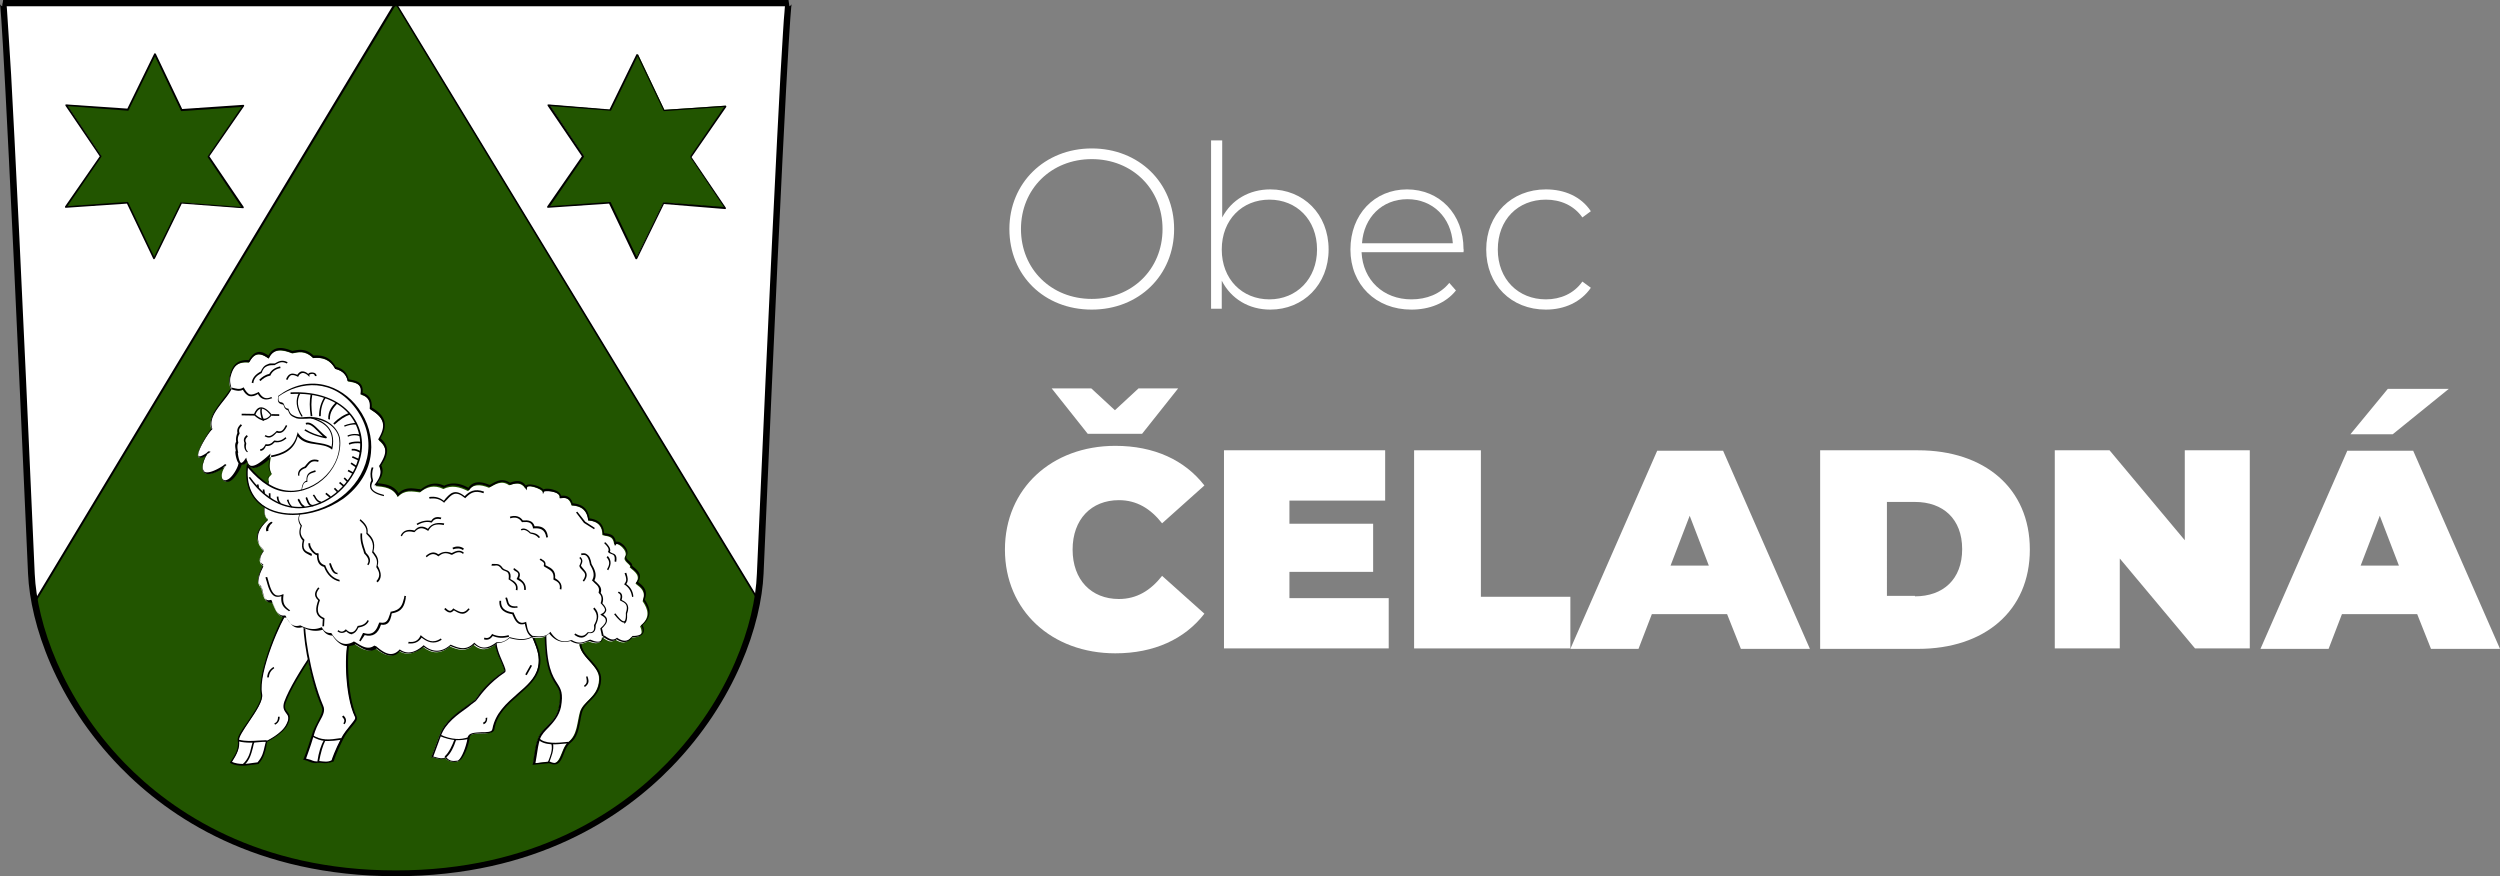 <!--?xml version="1.0" encoding="UTF-8"?-->
<svg preserveAspectRatio="xMidYMid meet"
     data-bbox="46.386 37.161 561.514 196.8"
     viewBox="46.386 37.161 561.514 196.8"
     xmlns="http://www.w3.org/2000/svg"
     data-type="color" role="presentation"
     aria-hidden="true"
     aria-labelledby="svgcid-unml5fnf0imz">
    <rect x="46.386" y="37.161" width="561.514" height="196.8" fill="#808080" stroke="none"/>
    <title id="svgcid-unml5fnf0imz"></title>
    <g>
        <path
            d="M135.286 233.261c55.7 0 80.7-42.5 81.8-67.3 5.6-128 6.4-128.2 6.4-128.2h-176.4s.7.2 6.4 128.2c1 24.9 26.1 67.3 81.8 67.3z"
            fill-rule="evenodd"
            clip-rule="evenodd" fill="#ffffff"
            data-color="1"></path>
        <path
            d="M135.286 233.461c-31.2 0-50.7-13.3-61.5-24.4-14.4-14.7-20-31.9-20.5-43-5.4-123.6-6.3-128-6.3-128.1h.1v-.2h176.4v.2h.1c0 .1-.9 4.6-6.3 128.1-.5 11.1-6.1 28.3-20.5 43-10.8 11.1-30.3 24.4-61.5 24.4zm-88-195.4c.1.9.4 4.1 1.1 15.9.8 14.6 2.4 46 5.3 112.1.5 11.1 6.1 28.1 20.4 42.8 10.8 11.1 30.2 24.3 61.3 24.3 31.1 0 50.5-13.2 61.3-24.3 14.3-14.7 19.9-31.7 20.4-42.8 2.9-66.1 4.5-97.4 5.3-112.1.7-11.8.9-15 1.1-15.9h-176.2z"
            fill="#000000"
            data-color="2"></path>
        <path
            d="M135.286 233.261c51.7 0 77-36.6 81.2-61.7l-81.2-133.7-81.1 134.5c4.6 25.1 29.9 60.9 81.1 60.9z"
            fill="#225500" fill-rule="evenodd"
            clip-rule="evenodd"
            data-color="3"></path>
        <path
            d="M135.286 233.461c-22.8 0-42.9-7.3-58.1-21.1-11.9-10.8-20.5-25.7-23.2-39.9v-.2l81.2-134.8.2.3 81.3 133.8v.1c-4.2 24.8-29.3 61.8-81.4 61.8zm-80.9-61c2.6 14.1 11.2 28.9 23 39.7 15.1 13.7 35.1 21 57.9 21 51.8 0 76.8-36.7 81-61.5l-81-133.4-80.9 134.2z"
            fill="#000000"
            data-color="2"></path>
        <path
            d="M110.714 175.017c-.658.282-6.674 13.067-5.546 18.143.564 2.539-5.735 8.93-5.17 10.435.187 1.786-.565 3.102-1.693 4.794 1.974.94 4.043.47 6.017.188 1.598-1.786 1.504-3.102 1.88-4.888 0 0 3.572-1.598 4.606-3.854 1.41-2.914-1.41-2.35-.376-4.983 2.068-5.734 10.528-17.202 10.528-17.202"
            fill-rule="evenodd"
            clip-rule="evenodd" fill="#ffffff"
            data-color="1"></path>
        <path
            d="M100.937 209.141c-.94 0-1.88-.094-2.726-.564l-.188-.094.094-.188c1.222-1.786 1.88-3.008 1.692-4.7-.282-.752.658-2.162 2.256-4.418 1.505-2.256 3.197-4.7 2.915-6.017-1.034-4.888 4.7-17.955 5.64-18.33l.094.375-.094-.188.094.188c-.752.47-6.486 12.973-5.452 17.861.282 1.41-1.41 3.949-3.009 6.299-1.128 1.692-2.35 3.478-2.162 4.136.188 1.692-.47 3.008-1.598 4.794 1.598.658 3.196.47 4.983.188.282 0 .47-.094.752-.094 1.128-1.316 1.316-2.35 1.598-3.572l.282-1.128v-.094h.094s3.478-1.598 4.512-3.76c.752-1.41.376-1.974-.094-2.538-.376-.564-.846-1.128-.376-2.539 2.068-5.734 10.528-17.108 10.622-17.202l.283.188c-.095.094-8.46 11.468-10.53 17.108-.47 1.223-.093 1.693.283 2.163.47.564.94 1.222.094 2.914-1.034 2.068-4.136 3.572-4.606 3.854-.094.376-.188.752-.188 1.034-.282 1.222-.47 2.444-1.692 3.854v.094h-.094c-.282 0-.564.094-.752.094-.94.094-1.787.282-2.727.282z"
            fill="#000000"
            data-color="2"></path>
        <path
            d="M102.536 203.971c-.847 0-1.693-.094-2.539-.282l.094-.376c1.504.376 2.82.282 4.23.188.659 0 1.317-.094 1.975-.094v.376c-.658 0-1.316 0-1.974.094-.658.094-1.222.094-1.786.094z"
            fill="#000000"
            data-color="2"></path>
        <path
            d="m101.22 209.047-.283-.282c1.222-1.128 1.599-2.444 1.88-3.76.095-.47.283-.94.377-1.41l.376.094c-.188.47-.282.94-.376 1.41-.376 1.316-.658 2.726-1.975 3.948z"
            fill="#000000"
            data-color="2"></path>
        <path
            d="M106.766 189.306h-.376c.094-1.316.752-1.88 1.41-2.35l.188.282c-.564.376-1.128.94-1.222 2.068z"
            fill="#000000"
            data-color="2"></path>
        <path
            d="m108.176 199.929-.188-.282c.658-.282.846-.752.846-1.504h.376c0 .47-.094 1.316-1.034 1.786z"
            fill="#000000"
            data-color="2"></path>
        <path
            d="M115.038 176.71c-1.222-.094.658 12.22 3.666 19.083.752 1.692-1.128 3.196-2.162 6.674-.94 3.196-1.786 5.264-1.786 5.264 1.222.188 1.974.94 3.196.564.94.188 2.068.376 3.008-.282 0 0 .753-2.256 2.069-4.794 1.316-2.632 3.572-4.136 3.196-4.982-2.632-5.359-2.444-17.767-1.034-17.955"
            fill-rule="evenodd"
            clip-rule="evenodd" fill="#ffffff"
            data-color="1"></path>
        <path
            d="M119.362 208.577c-.47 0-.846-.094-1.316-.094h-.188c-.752.188-1.41 0-2.068-.282-.376-.188-.752-.282-1.128-.376h-.188l.094-.188s.846-2.068 1.786-5.17c.376-1.41 1.034-2.538 1.504-3.478.658-1.316 1.128-2.162.752-3.102-1.316-2.915-2.444-7.145-3.29-11.563-.564-3.102-1.034-6.956-.564-7.614.094-.188.282-.188.376-.188v.376c-.752.376.846 11.844 3.854 18.8.47 1.035 0 2.069-.752 3.385-.47.846-1.034 1.974-1.41 3.384-.752 2.632-1.504 4.418-1.692 5.076.376.094.752.188 1.034.282.658.282 1.128.47 1.88.282h.188c.846.094 1.786.282 2.632-.188.094-.376.847-2.444 2.069-4.794.658-1.316 1.504-2.256 2.162-3.102.658-.846 1.222-1.41 1.034-1.786-2.444-4.983-2.444-15.7-1.316-17.767.094-.282.282-.376.47-.47l.094.376s-.094 0-.188.282c-1.034 1.974-.94 12.69 1.316 17.485.282.564-.282 1.222-1.034 2.162-.658.752-1.504 1.786-2.068 3.008-1.316 2.538-2.068 4.794-2.068 4.794v.094h-.094c-.753.282-1.317.376-1.88.376z"
            fill="#000000"
            data-color="2"></path>
        <path
            d="M120.114 203.595h-.658c-1.128-.094-2.068-.47-3.008-1.034l.188-.282c.846.564 1.786.846 2.82.94 1.128.094 2.163-.094 3.479-.282l.094.376c-1.128.188-2.069.282-2.915.282z"
            fill="#000000"
            data-color="2"></path>
        <path
            d="m118.046 208.295-.376-.094c.282-2.068.846-3.76 1.504-4.888l.282.188c-.564 1.128-1.034 2.726-1.41 4.794z"
            fill="#000000"
            data-color="2"></path>
        <path
            d="m123.78 199.835-.281-.188c.376-.564.282-.94-.282-1.504l.282-.282c.47.376.94 1.128.282 1.974z"
            fill="#000000"
            data-color="2"></path>
        <g>
            <path
                d="M168.809 179.06c0 14.1 4.606 9.964 3.196 16.827-.752 3.666-3.854 4.606-4.7 7.144-.658 1.786-.752 3.76-1.128 5.64l3.29-.376c3.008 1.598 2.726-3.008 4.512-4.418 2.068-1.598 1.974-4.23 2.632-6.674.752-2.727 4.137-3.29 4.325-7.427.188-3.572-5.453-5.452-4.325-9.4"
                fill-rule="evenodd"
                clip-rule="evenodd"
                fill="#ffffff"
                data-color="1"></path>
            <path
                d="m165.989 208.953.094-.282c.094-.658.188-1.316.282-1.88.188-1.222.376-2.538.846-3.76.376-1.128 1.222-1.974 2.068-2.82 1.128-1.128 2.256-2.256 2.632-4.324.564-3.009.094-3.855-.752-5.077-1.034-1.598-2.444-3.854-2.444-11.75h.376c0 7.802 1.41 9.964 2.444 11.562.846 1.316 1.41 2.256.846 5.359-.47 2.068-1.692 3.384-2.726 4.512-.846.846-1.598 1.598-1.974 2.632-.376 1.222-.564 2.444-.752 3.76l-.282 1.692 3.102-.376h.094c.564.282 1.034.376 1.41.282.658-.282 1.034-1.222 1.41-2.162.376-.94.752-1.974 1.504-2.538 1.504-1.128 1.786-2.82 2.162-4.606.094-.658.282-1.316.376-1.974.282-1.128 1.129-1.974 1.88-2.727 1.129-1.128 2.35-2.35 2.445-4.7.094-1.598-1.034-2.726-2.162-4.042-1.41-1.504-2.82-3.102-2.163-5.358l.376.094c-.564 2.068.659 3.478 2.069 4.982 1.128 1.316 2.35 2.632 2.256 4.324-.094 2.538-1.41 3.76-2.538 4.888-.752.753-1.505 1.505-1.787 2.633-.188.658-.282 1.316-.376 1.88-.376 1.88-.658 3.666-2.256 4.888-.658.47-1.034 1.41-1.41 2.35-.376 1.034-.846 2.068-1.598 2.35-.47.188-1.034.094-1.692-.188l-3.76.376z"
                fill="#000000"
                data-color="2"></path>
            <path
                d="M170.877 204.347h-.564c-1.504-.094-2.444-.47-3.102-1.128l.282-.282c.564.658 1.504.94 2.82 1.034 1.128.094 2.444-.094 3.666-.188h.094v.376h-.094c-1.034 0-2.068.188-3.102.188z"
                fill="#000000"
                data-color="2"></path>
            <path
                d="m169.75 208.39-.283-.095c.47-1.222 1.128-2.632.752-4.136l.376-.094c.282 1.598-.376 3.008-.846 4.324z"
                fill="#000000"
                data-color="2"></path>
            <path
                d="m177.74 191.468-.188-.282c.752-.564.658-1.034.564-1.598 0-.188-.094-.282-.094-.47h.376c0 .188 0 .282.094.47.094.47.282 1.128-.752 1.88z"
                fill="#000000"
                data-color="2"></path>
        </g>
        <g>
            <path
                d="M157.716 180.47c-.658 2.726 2.633 6.956 1.88 7.52-4.418 2.914-6.204 6.204-6.58 6.486-2.444 1.975-6.58 4.137-7.896 7.897l-1.786 4.794c1.034.188 1.974.846 3.008.188.752.94 1.692.94 2.632.846.94.188 2.256-3.008 2.538-5.264.282-1.88 5.264-.188 5.546-1.88 1.222-6.675 8.93-8.555 10.153-13.913.846-3.478-1.41-6.392-1.598-8.178"
                fill-rule="evenodd"
                clip-rule="evenodd"
                fill="#ffffff"
                data-color="1"></path>
            <path
                d="M148.41 208.295c-.658 0-1.41-.188-1.974-.846-.846.376-1.504.188-2.162 0-.282-.094-.564-.188-.846-.188h-.188l1.88-4.982c1.034-3.008 3.948-5.076 6.204-6.674.658-.47 1.222-.847 1.692-1.223.094 0 .188-.282.376-.47.752-1.128 2.632-3.666 6.205-6.016.188-.094-.282-1.222-.658-2.068-.753-1.598-1.693-3.76-1.317-5.358l.376.094c-.376 1.504.564 3.666 1.223 5.17.564 1.316.94 2.162.564 2.444-3.479 2.35-5.265 4.794-6.11 5.922-.283.376-.377.47-.47.564-.565.377-1.129.847-1.693 1.317-2.35 1.692-5.076 3.572-6.11 6.486l-1.692 4.606c.188.094.47.094.658.188.752.188 1.316.376 2.068 0l.094-.094.094.094c.752.94 1.598.846 2.444.752.094 0 .188 0 .282-.094.752-.564 1.786-3.102 2.068-5.076.188-1.128 1.598-1.128 3.102-1.222 1.128 0 2.35 0 2.444-.658.658-3.666 3.197-5.828 5.64-7.99 2.069-1.787 4.043-3.479 4.607-5.923.564-2.256-.282-4.324-.94-5.922-.376-.846-.658-1.598-.658-2.256h.376c.094.564.376 1.316.658 2.162.658 1.692 1.504 3.76.94 6.11-.564 2.538-2.632 4.23-4.7 6.11-2.35 2.069-4.889 4.23-5.453 7.709-.188.94-1.504.94-2.82.94s-2.632 0-2.726.846c-.188 1.88-1.316 4.606-2.256 5.264-.188.094-.376.188-.564.188-.188.094-.47.094-.658.094z"
                fill="#000000"
                data-color="2"></path>
            <path
                d="M149.162 203.407h-.376c-1.128-.094-2.35-.376-3.666-.94l.188-.282c1.222.564 2.35.846 3.478.94.94.094 1.88-.094 2.82-.376l.094.376c-.846.188-1.692.282-2.538.282z"
                fill="#000000"
                data-color="2"></path>
            <path
                d="m146.53 207.355-.282-.282c1.034-.94 1.692-2.444 2.256-3.948l.376.094c-.564 1.692-1.222 3.196-2.35 4.136z"
                fill="#000000"
                data-color="2"></path>
            <path
                d="m154.99 199.835-.094-.376c.47-.188.658-.47.564-1.034l.376-.094c0 .846-.282 1.316-.846 1.504z"
                fill="#000000"
                data-color="2"></path>
            <path
                d="m165.552 186.5.329.184-1.193 2.133-.329-.183 1.193-2.134z"
                fill="#000000"
                data-color="2"></path>
        </g>
        <g>
            <path
                d="M107.424 143.62c-.752-1.316-.376-2.632-.188-3.854-2.726 2.538-4.794 3.478-5.359.846-.376.658-.846 1.034-1.504.752.282.376-2.068 4.7-3.572 3.854-1.504-.94.188-3.666.47-3.478 0 .094-4.042 2.726-5.076 1.504-1.034-1.222.752-4.607 1.222-4.418-5.452 4.042-.752-4.043.47-5.17-1.128-3.197 2.726-6.017 4.324-9.025-.282-.94-.47-1.88-.188-2.82.47-1.88 1.316-3.479 4.23-3.197.94-1.692 2.163-2.632 4.419-.94 1.128-2.35 3.196-1.974 5.358-1.128 1.41-.282 2.914-.658 4.7 1.034 1.974-.188 3.76.282 4.983 2.445 1.598.376 2.538 1.316 2.82 2.82 1.692.282 3.384.47 3.008 3.008 1.41.376 2.256 1.316 2.068 3.29 2.538 1.504 4.136 3.384 1.88 6.956 2.538 2.068 1.41 4.043.188 6.11.752 1.41.094 2.727-.94 4.137 1.974.188 3.948.376 4.982 2.444 1.598-1.692 3.29-1.222 4.983-1.034 1.504-1.222 3.196-1.786 5.264-.752 1.88-.94 3.666-.47 5.546.47 1.034-1.598 2.632-1.598 4.7-.752 1.41-.752 2.82-1.786 4.513-.564 1.41-.47 2.726-.752 3.666.752.188-1.222 3.76.094 3.854.752.282-.564 4.042-.188 3.854 1.316 1.692-.282 2.35.564 2.632 1.692 2.538.188 3.573 1.41 3.76 3.384 2.35.188 3.197 1.504 3.197 3.29 1.034.377 2.444 0 2.632 2.163.658-.846 3.29 1.41 2.444 2.726-.658 1.034 1.692 1.88 1.034 2.35 1.222 1.034 2.632 1.974 1.316 3.666 1.222.94 2.444 1.786 1.598 3.948 1.222 1.786 1.88 3.666-.564 5.64.846 1.787.094 2.539-2.068 2.539-1.034 1.504-2.256 1.222-3.478.47-1.128.94-2.068 0-3.008-.564-.188 1.598-1.41 1.598-3.008.94-1.223.376-2.257 1.222-4.23.094-1.975.658-3.479.094-4.795-1.786-.94 1.034-2.256 1.034-3.666.846-1.786 1.128-3.478.752-5.264.282-.846.846-1.786 1.222-2.82 1.128-1.693 1.316-3.385 1.786-5.077.188-1.786 1.786-3.572 1.128-5.358.376-1.974 1.786-4.042 1.692-6.016.094-1.787 1.504-3.573 2.068-5.359.94-1.786 1.88-3.572.752-5.358-.658-1.598 1.222-3.102.094-4.7-.94-1.974 1.034-3.666.376-5.077-1.974-.846 0-1.692-.282-2.162-1.316-1.598.564-3.102.282-4.7-.564-1.974.564-2.632-.94-3.478-2.163-1.598.188-2.35-1.598-3.102-3.478-1.598.47-1.974-1.222-2.35-3.008-1.504-1.598-.376-3.29.376-4.982-1.316-1.034-.658-2.162.094-3.384-2.632-3.008-1.034-5.077 1.034-6.957-1.128-1.128-.846-2.256-.752-3.384l.94-5.264c-.376-1.034.47-1.222.658-1.692z"
                fill-rule="evenodd"
                clip-rule="evenodd"
                fill="#ffffff"
                data-color="1"></path>
            <path
                d="M134.215 184.418c-1.128 0-2.256-.752-3.29-1.598-1.504 1.128-3.008.094-4.512-.846l-.188-.094c-1.974.94-3.666.282-5.17-1.974-.94 0-1.693-.47-2.163-1.316-1.504.47-3.008.282-4.606-.564-1.88.564-2.632-.752-3.384-1.88-.094-.095-.094-.189-.188-.283-1.598.188-2.35-1.598-3.102-3.384-.376.094-.752 0-1.034-.094-.752-.47-1.034-1.598-1.316-3.008-1.316-1.41-.658-3.102.094-4.606.094-.188.094-.282.188-.47-1.316-1.128-.564-2.444.094-3.384-2.538-3.008-.94-5.077.94-7.05-.846-.94-.846-1.88-.752-2.82v-.565l.94-5.17c-.376-.752 0-1.128.282-1.504l.282-.282c-.658-1.128-.47-2.256-.282-3.384-1.88 1.692-3.196 2.35-4.136 2.068-.47-.188-.847-.564-1.035-1.316-.282.376-.752.752-1.222.658-.094.658-.94 2.068-1.598 2.82-1.034 1.222-1.786 1.128-2.256.846-1.034-.564-.846-1.88-.376-2.82-.094.094-.282.188-.47.282-1.316.752-3.102 1.41-3.76.564-.658-.846-.282-2.538.376-3.666-.846.47-1.316.564-1.598.188-.752-.94 2.068-5.359 2.914-6.393-.752-2.256.94-4.324 2.444-6.392.658-.846 1.41-1.786 1.88-2.632-.282-.94-.47-1.88-.188-2.914.47-1.88 1.41-3.573 4.23-3.385.659-1.034 1.223-1.598 1.975-1.786.752-.188 1.504.094 2.444.752 1.222-2.256 3.29-1.88 5.358-1.034 1.504-.282 2.914-.658 4.794 1.034 2.256-.188 3.854.564 4.983 2.538 1.598.377 2.538 1.317 2.914 2.82 1.598.283 3.384.565 3.102 3.009 1.504.47 2.162 1.598 2.068 3.29 1.034.658 2.444 1.598 2.82 3.102.282 1.128 0 2.35-.846 3.854 2.538 2.162 1.222 4.325.188 6.11.658 1.41 0 2.727-.846 3.949 1.786.188 3.666.47 4.7 2.256 1.41-1.41 3.008-1.128 4.513-.94.188 0 .282 0 .47.094 1.786-1.41 3.478-1.692 5.264-.846 2.068-1.034 4.136-.282 5.452.47.94-1.41 2.538-1.598 4.7-.658l.282-.094c1.316-.752 2.633-1.504 4.325-.376 1.222-.47 2.632-.752 3.572.658.188-.188.47-.282.94-.282.94 0 2.538.564 3.008 1.128.47-.282 1.598-.188 2.35.094.94.282 1.504.752 1.598 1.316 1.786-.188 2.35.752 2.632 1.692 2.256.188 3.479 1.316 3.76 3.384 2.069.282 3.197 1.316 3.29 3.29.189.094.377.094.565.094.846.188 1.786.282 2.068 1.88.376-.093.846 0 1.316.377.846.564 1.692 1.88 1.128 2.726-.282.47.094.846.658 1.316.282.282.564.564.564.752v.188l.188.188c1.034.846 2.256 1.88 1.128 3.478 1.128.846 2.35 1.88 1.504 3.948 1.128 1.692 1.88 3.666-.47 5.735.376.752.376 1.41.094 1.88-.376.564-1.128.846-2.35.846-1.222 1.598-2.538 1.128-3.572.47-1.034.752-1.88.188-2.632-.282-.094-.094-.188-.094-.282-.188-.094.47-.376.846-.658 1.034-.564.282-1.316.282-2.538-.188-.188.094-.47.188-.658.188-.94.376-1.975.752-3.573-.188-1.88.564-3.478 0-4.794-1.692-.94.94-2.256.94-3.666.752-1.786 1.034-3.478.752-5.264.282-.846.752-1.786 1.128-2.727 1.128-1.974 1.598-3.572 1.598-5.17.282-1.88 1.786-3.76 1.034-5.358.376-1.974 1.692-3.948 1.692-6.016.188-1.975 1.598-3.76 1.88-5.359.94-.564.752-1.222 1.034-1.974 1.034zm-3.29-2.068.094.094c1.692 1.41 3.384 2.444 5.076.658l.094-.094.094.094c1.504 1.034 3.196.752 5.17-.94l.095-.094.094.094c1.974 1.598 3.948 1.504 5.828-.094l.094-.094h.094c1.88.846 3.478 1.316 5.17-.376l.094-.094.094.094c1.41 1.41 2.914 1.316 4.888-.188h.188c.94.094 1.88-.282 2.633-1.034l.094-.094h.094c1.786.47 3.478.752 5.17-.282h.188c1.41.188 2.726.188 3.572-.752l.188-.188.094.188c1.222 1.786 2.632 2.35 4.512 1.692h.188c1.41.846 2.35.564 3.29.188.283-.094.47-.188.753-.282h.188c1.034.47 1.786.564 2.256.282.282-.188.47-.564.564-1.034v-.282l.188.094c.188.094.376.188.47.282.752.47 1.504.94 2.35.282l.094-.094.094.094c1.41.94 2.444.752 3.29-.376l.094-.094h.094c1.128 0 1.786-.282 2.068-.658.188-.376.188-.94-.188-1.598l-.094-.094.094-.094c2.256-1.88 1.786-3.479.47-5.453l-.094-.094v-.094c.752-1.974-.282-2.82-1.41-3.666l-.188-.188.094-.094c1.128-1.41.188-2.162-.94-3.102l-.282-.282-.188-.094.188-.094v-.094c0-.094-.282-.376-.47-.564-.47-.47-1.128-1.034-.658-1.786.47-.658-.188-1.692-1.034-2.256-.376-.282-.94-.47-1.128-.282l-.282.376-.094-.47c-.188-1.598-.94-1.692-1.786-1.88-.282 0-.47-.095-.752-.189h-.094v-.094c-.094-1.974-1.034-2.914-3.102-3.102h-.188v-.188c-.282-2.068-1.41-3.102-3.573-3.196h-.094v-.094c-.282-.94-.752-1.786-2.444-1.504h-.282v-.282c.094-.564-.658-.94-1.034-1.034-1.128-.376-2.35-.282-2.444-.188l-.282.564-.094-.658c0-.282-1.598-1.034-2.726-1.128-.47 0-.752.094-.752.376l-.094.564-.282-.47c-.752-1.316-1.786-1.316-3.384-.752h-.094l-.094-.094c-1.504-1.128-2.727-.376-4.043.376l-.376.188h-.094c-2.162-.94-3.572-.752-4.512.658l-.094.094-.188-.094c-2.162-1.128-3.854-1.316-5.358-.47h-.188c-1.692-.846-3.29-.658-4.982.752l-.094.094h-.094c-.188 0-.376 0-.564-.094-1.505-.188-3.009-.376-4.325 1.034l-.188.188-.094-.188c-1.034-1.974-3.008-2.162-4.888-2.35h-.282l.188-.282c.94-1.222 1.598-2.538.94-3.948l-.094-.094.094-.094c1.41-2.256 2.162-4.043-.188-5.829l-.094-.094.094-.094c.846-1.41 1.222-2.632.94-3.666-.282-1.128-1.128-1.974-2.82-3.008l-.094-.094v-.094c.188-1.692-.47-2.632-1.88-3.102h-.188v-.188c.376-2.256-1.128-2.538-2.726-2.82h-.188v-.094c-.282-1.41-1.222-2.256-2.726-2.632h-.094v-.094c-1.035-1.88-2.539-2.633-4.795-2.35h-.094l-.094-.095c-1.692-1.692-3.102-1.316-4.512-1.034h-.188c-2.256-.94-4.042-1.034-5.076 1.034l-.094.188-.188-.094c-.94-.658-1.692-.94-2.35-.846-.658.094-1.222.658-1.786 1.692l-.094.094h-.095c-2.538-.282-3.478 1.034-4.042 3.103-.282.94-.094 1.786.188 2.726v.188c-.47.94-1.222 1.88-1.974 2.82-1.598 2.068-3.102 3.948-2.35 6.11v.094l-.094.094c-.94.846-3.572 5.265-3.008 5.923.094.094.376.282 1.786-.658.282-.283.47-.47.658-.377l.282.094-.282.189c-.188.094-.282.188-.47.282-.188.282-.564.846-.752 1.504-.376 1.034-.376 1.88 0 2.35.094.188.376.282.564.282 1.128.094 2.914-.94 3.76-1.504.188-.188.376-.376.564-.282h.094v.094c0 .094 0 .188-.47.47a3.57 3.57 0 0 0-.658 1.598c-.094.658.094 1.128.564 1.316.282.188.658.094 1.128-.188 1.222-.846 2.256-3.102 2.162-3.384l.188-.282c.47.188.846 0 1.316-.752l.282-.376.094.376c.188.752.47 1.222.847 1.41.846.282 2.162-.564 4.136-2.35l.376-.376-.094.564c0 .094-.094.282-.094.376-.188 1.128-.47 2.256.188 3.384l.094.094v.094c-.094.188-.188.282-.376.47-.282.282-.47.47-.188 1.128v.094l-.94 5.264v.564c-.094.94-.094 1.786.752 2.632l.094.094-.094.094c-2.068 1.974-3.572 3.855-.94 6.769l.094.094-.094.094c-.752 1.222-1.316 2.256-.094 3.102l.094.094-.094.094-.282.564c-.658 1.504-1.316 2.914-.094 4.23v.094c.282 1.222.47 2.444 1.128 2.82.282.188.564.188.94.094h.188l.094.188c.752 1.786 1.41 3.572 2.914 3.29h.094l.094.094c.094.094.188.282.188.376.658 1.129 1.316 2.257 3.008 1.787h.188c1.598.846 3.102 1.034 4.512.47l.188-.094.094.094c.47.846 1.034 1.222 1.974 1.222h.094l.094.094c1.41 2.256 3.009 2.914 4.889 1.88l.094-.094.376.188c1.504.94 2.82 1.786 4.23.752l.47.188z"
                fill="#000000"
                data-color="2"></path>
            <path
                d="m116.354 162.045-.564-.282c-.94-.47-1.974-.94-1.41-3.196-.846-.94-.94-1.975-.47-3.29-.94-1.41-.376-2.445.094-3.29l.094-.189-.094-4.136c0-.188.094-.376.094-.47.094-.846.282-1.786 1.128-2.068-.094-1.692.846-1.974 1.692-2.256.094 0 .188-.094.282-.094l.094.376c-.094 0-.188.094-.376.094-.846.282-1.598.47-1.504 1.974v.188h-.188c-.752.094-.846.94-1.034 1.786 0 .188-.094.376-.094.47l.094 4.23-.094.188c-.47.846-.94 1.692 0 3.008l.094.094v.094c-.47 1.222-.376 2.162.47 3.009l.094.094v.094c-.564 2.068.188 2.444 1.128 2.82l.564.282-.094.47z"
                fill="#000000"
                data-color="2"></path>
            <path
                d="M115.978 130.741c1.786.752 6.11 1.692 5.077 7.05-2.539-1.786-5.829-.282-7.709-3.102-.846 3.384-3.196 4.513-6.016 5.077"
                fill-rule="evenodd"
                clip-rule="evenodd"
                fill="#ffffff"
                data-color="1"></path>
            <path
                d="m107.33 139.86-.094-.376c2.444-.47 5.076-1.41 5.922-4.889l.094-.376.188.376c1.034 1.504 2.538 1.692 4.042 1.974 1.128.188 2.256.282 3.384.94.753-4.324-2.256-5.546-4.324-6.298-.282-.094-.47-.188-.752-.282l.188-.282c.188.094.47.188.658.282 1.974.752 5.359 2.068 4.419 6.956l-.095.282-.188-.188c-1.034-.752-2.256-.846-3.384-1.034-1.504-.188-3.008-.376-4.136-1.786-.846 3.29-3.478 4.23-5.922 4.7z"
                fill="#000000"
                data-color="2"></path>
            <path
                d="M108.834 126.135c14.195-10.247 29.423 11.468 14.383 22.749-8.273 6.204-22.656 5.076-21.246-7.144 2.35 2.82 5.359 5.546 9.213 5.828 6.298.47 12.22-5.64 11.469-11.939-.564-2.82-3.479-4.418-6.11-4.606-1.129-.188-2.539.188-3.573-.094-1.128-.47-1.41-.658-1.786-1.786-1.222-.282-.752-1.222-1.41-1.41-1.222-.188-.94-.94-.94-1.598z"
                fill-rule="evenodd"
                clip-rule="evenodd"
                fill="#ffffff"
                data-color="1"></path>
            <path
                d="M112.218 152.832c-2.256 0-4.512-.47-6.204-1.504-2.256-1.316-4.889-4.042-4.23-9.588l.093-.376.282.282c3.009 3.666 5.923 5.546 9.119 5.734 2.914.188 6.11-1.128 8.366-3.478 2.257-2.35 3.29-5.359 2.915-8.273-.564-2.726-3.479-4.324-5.923-4.418-.47-.094-1.034 0-1.504 0-.752 0-1.504.094-2.162-.094-1.128-.47-1.504-.658-1.88-1.786-.658-.188-.846-.658-.94-.94-.094-.282-.094-.376-.282-.376-1.128-.188-1.128-.94-1.034-1.504v-.376l.094-.094c3.196-2.35 6.674-3.196 10.152-2.444 3.009.658 5.829 2.538 7.803 5.264 2.162 2.914 3.196 6.58 2.82 10.059-.376 3.948-2.538 7.52-6.204 10.246-3.385 2.35-7.52 3.666-11.281 3.666zm-10.153-10.622c-.47 5.076 1.975 7.614 4.043 8.836 4.512 2.632 11.844 1.598 16.92-2.256 5.735-4.324 8.65-12.503 3.29-19.835-5.075-6.862-12.502-6.204-17.39-2.726v.188c0 .564-.094 1.034.752 1.128.376.094.47.376.564.658.094.282.188.658.846.752h.094v.094c.376 1.034.564 1.222 1.692 1.692.564.188 1.316.188 1.974.094.564 0 1.034-.094 1.598 0 2.632.094 5.64 1.786 6.299 4.7.376 3.008-.752 6.11-3.009 8.555-2.35 2.444-5.546 3.76-8.648 3.572-3.102-.094-6.016-1.974-9.025-5.452z"
                fill="#000000"
                data-color="2"></path>
            <path
                d="M113.628 151.328c-4.23 0-8.178-2.35-11.374-6.862l.282-.188c4.606 6.392 9.494 7.144 12.878 6.58 5.076-.846 9.87-5.17 11.375-10.434 1.034-3.479.47-7.05-1.692-9.87-2.726-3.48-7.52-5.265-13.443-4.89v-.375c6.016-.282 10.905 1.504 13.725 5.076 2.256 2.82 2.914 6.58 1.786 10.153-1.692 5.452-6.487 9.776-11.657 10.622-.658.094-1.222.188-1.88.188z"
                fill="#000000"
                data-color="2"></path>
            <path
                d="m125.335 141.03 1.17.786-.21.313-1.17-.787.21-.312z"
                fill="#000000"
                data-color="2"></path>
            <path
                d="M127.353 138.92c-.658-.377-1.222-.659-1.974-.565v-.376c.846-.094 1.504.188 2.068.564h.094l-.188.377z"
                fill="#000000"
                data-color="2"></path>
            <path
                d="m124.533 135.253-.094-.282c1.128-.47 2.162-.376 2.914-.188l-.094.376c-.658-.282-1.692-.376-2.726.094z"
                fill="#000000"
                data-color="2"></path>
            <path
                d="m121.525 132.527-.282-.282c1.222-1.222 2.444-1.974 3.666-2.35l.094.376c-1.128.376-2.256 1.128-3.478 2.256z"
                fill="#000000"
                data-color="2"></path>
            <path
                d="M118.046 130.647c0-1.598.376-3.008 1.222-4.324l.282.188c-.846 1.316-1.128 2.632-1.128 4.136h-.376z"
                fill="#000000"
                data-color="2"></path>
            <path
                d="M114.098 130.741c-1.222-1.974-1.41-3.76-.564-5.358l.282.188c-.846 1.504-.658 3.196.564 5.076l-.282.094z"
                fill="#000000"
                data-color="2"></path>
            <path
                d="m123.829 144.394.8.794-.264.267-.801-.794.265-.267z"
                fill="#000000"
                data-color="2"></path>
            <path
                d="m121.638 146.708.72.741-.27.262-.72-.741.27-.262z"
                fill="#000000"
                data-color="2"></path>
            <path
                d="M118.422 150.2c-.846-.282-1.222-.846-1.504-1.41-.094-.094-.188-.282-.282-.376l.282-.188c.094.094.188.282.282.376.282.564.564 1.034 1.316 1.222l-.094.376z"
                fill="#000000"
                data-color="2"></path>
            <path
                d="M114.568 151.234c-.658-.47-.846-.94-1.128-1.41-.094-.188-.188-.282-.188-.47l.282-.188c.094.188.188.282.282.47.188.47.376.846 1.034 1.222l-.282.376z"
                fill="#000000"
                data-color="2"></path>
            <path
                d="M109.21 150.388c-.564-.564-.658-1.222-.658-1.692h.376c0 .47.094 1.034.564 1.504l-.282.188z"
                fill="#000000"
                data-color="2"></path>
            <path
                d="m105.756 147.074.147.928-.372.06-.147-.93.372-.058z"
                fill="#000000"
                data-color="2"></path>
            <path
                d="m104.439 145.941.137.74-.37.068-.137-.74.37-.068z"
                fill="#000000"
                data-color="2"></path>
            <path
                d="m107.135 147.944.015 1.034-.376.006-.015-1.034.376-.006z"
                fill="#000000"
                data-color="2"></path>
            <path
                d="M111.842 151.14c-.658-.564-.846-1.222-1.034-1.692l.376-.094c.094.564.282 1.034.846 1.598l-.188.188z"
                fill="#000000"
                data-color="2"></path>
            <path
                d="M116.542 150.858c-.846 0-1.128-.752-1.316-1.316-.094-.188-.188-.376-.188-.564l.282-.188c.094.188.188.376.282.658.282.752.47 1.128 1.128 1.128v.376l-.188-.094z"
                fill="#000000"
                data-color="2"></path>
            <path
                d="m119.693 147.825 1.01.845-.242.288-1.009-.844.241-.289z"
                fill="#000000"
                data-color="2"></path>
            <path
                d="m122.777 145.39.939.782-.241.289-.94-.782.242-.29z"
                fill="#000000"
                data-color="2"></path>
            <path
                d="m124.646 142.667 1.164.615-.176.333-1.163-.615.175-.333z"
                fill="#000000"
                data-color="2"></path>
            <path
                d="m125.589 139.597 1.457.657-.155.342-1.457-.656.155-.343z"
                fill="#000000"
                data-color="2"></path>
            <path
                d="m124.815 137.04-.094-.377c.94-.376 1.88-.376 2.82-.282v.376c-.94-.094-1.88-.094-2.726.282z"
                fill="#000000"
                data-color="2"></path>
            <path
                d="m123.78 132.997-.093-.282c1.034-.376 1.88-.564 2.82-.564v.376c-.94-.094-1.786.094-2.726.47z"
                fill="#000000"
                data-color="2"></path>
            <path
                d="M120.114 131.305c-.094-1.786.846-2.914 1.787-3.854l.282.282c-.846.94-1.787 1.974-1.693 3.666l-.376-.094z"
                fill="#000000"
                data-color="2"></path>
            <path
                d="M116.166 130.647c-.282-1.974-.282-3.572 0-4.982l.376.094c-.282 1.41-.282 3.008 0 4.888h-.376z"
                fill="#000000"
                data-color="2"></path>
            <path
                d="m107.413 130.174 1.692.028-.006.376-1.692-.028.006-.376z"
                fill="#000000"
                data-color="2"></path>
            <path
                d="M105.638 131.587c-.658 0-1.316-.376-2.162-1.128l-.094-.094v-.094c.376-.94.846-1.504 1.41-1.598.94-.188 1.974.752 2.632 1.598l.094.094-.094.094c-.564.658-1.128 1.034-1.786 1.128zm-1.88-1.316c.752.658 1.41 1.034 1.974.94.47 0 .94-.282 1.41-.846-.846-1.034-1.598-1.504-2.256-1.41-.47.188-.846.564-1.128 1.316z"
                fill="#000000"
                data-color="2"></path>
            <path
                d="m100.667 130.08 2.82.046-.006.376-2.82-.046.006-.376z"
                fill="#000000"
                data-color="2"></path>
            <path
                d="M105.544 131.681c-.188 0-.188-.188-.282-.188-.188-.376-.658-2.162-.282-2.726l.282.188c-.282.47.188 2.162.376 2.35h-.094c-.094 0-.094 0-.094.094l.282.188s-.094.094-.188.094z"
                fill="#000000"
                data-color="2"></path>
            <path
                d="m110.996 122.469-.376-.094c.282-.658.564-1.034 1.034-1.222.47-.188 1.034 0 1.504.188.282-.376.564-.658.94-.752.658-.094 1.222.282 1.504.564l.188-.188c.376-.188.94-.188 1.316 0 .282.188.376.376.376.658h-.376c0-.188-.094-.282-.188-.376-.282-.188-.658-.094-.94 0-.094 0-.094.094-.094.188v.376l-.282-.282s-.752-.752-1.41-.564a1.257 1.257 0 0 0-.752.658l-.094.188-.188-.094c-.564-.282-.94-.376-1.41-.282-.282.188-.564.47-.752 1.034z"
                fill="#000000"
                data-color="2"></path>
            <path
                d="m104.886 122.75-.282-.281c.564-.564 1.316-1.128 2.256-1.316.47-.846 1.222-1.41 2.444-1.693l.094.377c-1.128.188-1.88.752-2.256 1.598v.094h-.094c-.94.188-1.598.658-2.162 1.222z"
                fill="#000000"
                data-color="2"></path>
            <path
                d="m103.288 123.22-.376-.093c.188-1.128.846-1.88 2.068-2.538.282-.658.658-1.317 1.504-1.599.47-.282.94-.188 1.41-.188h.188c.094 0 .188-.094.188-.094.658-.376 1.504-.846 2.726-.188l-.188.282c-1.128-.564-1.692-.188-2.444.188-.094.094-.188.094-.282.188h-.282c-.47 0-.846 0-1.316.188-.752.282-1.034.753-1.316 1.505v.094h-.094c-1.034.564-1.692 1.222-1.786 2.256z"
                fill="#000000"
                data-color="2"></path>
            <path
                d="M119.644 135.63c-1.504-.283-3.196-.753-4.888-1.787l.188-.282c1.316.846 2.726 1.316 3.948 1.598l-1.128-1.128c-.94-.94-1.786-1.786-2.632-1.504l-.094-.376c1.034-.376 1.974.564 3.008 1.598.564.564 1.128 1.128 1.786 1.598l-.188.282z"
                fill="#000000"
                data-color="2"></path>
            <path
                d="M106.766 135.441c-.282 0-.564-.094-.94-.282l.188-.282c.94.564 1.504 0 2.162-.564l.282-.282.094-.094h.094c.94.376 1.41-.188 1.974-1.316l.282.188c-.376.752-1.034 1.974-2.35 1.504l-.188.188c-.47.47-.94.94-1.598.94z"
                fill="#000000"
                data-color="2"></path>
            <path
                d="m104.886 138.45-.094-.377c.658-.094.846-.47 1.128-.94l.094-.188h.094c.658.094 1.222-.094 1.786-.752l.094-.094h.094c1.034.282 1.786-.188 2.444-.752l.188.282c-.564.47-1.41 1.034-2.632.846-.564.658-1.222.94-1.974.846-.188.47-.47 1.034-1.222 1.128z"
                fill="#000000"
                data-color="2"></path>
            <path
                d="M100.373 141.458c-.752-.094-1.128-2.162-1.128-2.726 0-.095 0-.189.094-.283v-.094c-.094-.658-.282-1.41.094-1.974-.094-.658 0-1.316.282-1.974-.188-.94.282-1.504.752-1.974l.282.282c-.47.47-.846.94-.564 1.692v.188a2.214 2.214 0 0 0-.282 1.88v.188c-.282.47-.188 1.128-.094 1.786l.094.377h-.094c0 .376.188 1.598.564 2.162.094.094.188.188.282.188l-.282.282z"
                fill="#000000"
                data-color="2"></path>
            <path
                d="M106.202 126.887c-.752 0-1.41-.376-1.88-1.222-.752.47-1.316.564-1.88.47-.659-.188-1.129-.752-1.505-1.41-.846.376-1.598.188-2.444-.094H98.4l.094-.376h.094c.846.188 1.598.47 2.35 0l.188-.094.094.188c.376.658.752 1.222 1.317 1.41.47.094 1.034-.094 1.786-.47l.188-.094.094.188c.752 1.222 1.598 1.504 2.726.94l.188.282c-.564.188-.94.282-1.316.282z"
                fill="#000000"
                data-color="2"></path>
            <path
                d="M101.877 138.732c-.564-.47-.752-1.223-.564-2.069-.376-.846 0-1.316.376-1.692l.094-.094.282.282-.094.094c-.376.376-.658.752-.282 1.41v.188c-.188.752-.094 1.316.376 1.787l-.188.094z"
                fill="#000000"
                data-color="2"></path>
            <path
                d="M113.346 143.996c-.188-1.222.752-1.786 1.504-2.068.094-.188.282-.282.376-.47.564-.658 1.128-1.41 2.726-.94l-.094.376c-1.41-.376-1.786.188-2.35.846-.094.188-.282.376-.47.564h-.094c-1.034.376-1.41.94-1.316 1.692h-.282z"
                fill="#000000"
                data-color="2"></path>
            <path
                d="M122.653 167.78c-1.599-.377-2.82-1.505-3.479-3.291-1.128-.282-1.598-1.222-1.598-2.632-.094 0-.188 0-.282-.094-.658-.282-1.88-1.692-1.598-2.632l.376.094c-.188.564.752 1.88 1.316 2.162 0 0 .188.094.188 0l.376.094c-.094 1.504.376 2.35 1.41 2.632h.094v.094c.658 1.786 1.693 2.82 3.197 3.196v.376z"
                fill="#000000"
                data-color="2"></path>
            <path
                d="M121.995 166.087c-.846 0-1.317-1.128-1.693-2.35l.376-.094c.377 1.128.847 2.256 1.505 2.162v.376c-.094-.094-.188-.094-.188-.094z"
                fill="#000000"
                data-color="2"></path>
            <path
                d="M106.202 156.498c-.282-.752.376-1.692.846-1.974.188-.188.376-.188.564-.094l-.188.282h.094c-.094 0-.47.282-.658.752-.188.282-.282.658-.188.94l-.47.094z"
                fill="#000000"
                data-color="2"></path>
            <path
                d="m131.207 167.967-.282-.282c.846-.94.846-1.88 0-3.102v-.188c.376-1.316-.094-1.974-.564-2.632-.094-.188-.188-.282-.376-.47v-.188c.564-2.068-.376-3.102-1.222-3.949l-.094-.094v-.094c.188-1.222-.47-1.974-1.504-2.914l.188-.282c.94.846 1.786 1.692 1.598 3.102.94.847 1.88 1.975 1.316 4.137.094.094.188.282.282.376.47.658 1.034 1.41.658 2.82.94 1.692.94 2.82 0 3.76z"
                fill="#000000"
                data-color="2"></path>
            <path
                d="m129.139 164.113-.282-.188c.564-.752.282-1.504-.658-2.444-.094-.188-.094-.376-.188-.658-.376-1.034-.752-2.162-.658-3.855h.376c-.094 1.599.282 2.633.658 3.76.094.189.094.377.188.565.564.564 1.41 1.598.564 2.82z"
                fill="#000000"
                data-color="2"></path>
            <path
                d="M132.617 148.602c-1.692-.376-2.632-.94-3.008-1.692-.188-.564-.188-1.128.188-1.88-.282-.94-.282-1.974.094-2.914l.376.094c-.376.94-.376 1.88-.094 2.82v.188c-.376.658-.47 1.128-.282 1.598.282.658 1.222 1.128 2.726 1.504v.282z"
                fill="#000000"
                data-color="2"></path>
            <path
                d="m146.154 150.106-.094-.094c-.846-.752-1.88-1.034-3.196-.846l-.094-.376c1.316-.188 2.35.094 3.29.846.094-.094.282-.282.376-.47 1.034-1.128 2.068-2.35 4.324-.564 1.034-1.034 2.162-1.786 4.324-1.034l-.094.376c-2.068-.752-3.008 0-4.042 1.034l-.094.094-.094-.094c-2.068-1.692-2.914-.752-3.948.376l-.564.564-.094.188z"
                fill="#000000"
                data-color="2"></path>
            <path
                d="M169.091 157.909c-.282-1.975-1.504-2.163-2.82-2.069h-.188v-.188c-.282-1.222-1.034-1.316-2.35-1.222h-.094l-.094-.094c-.564-.846-1.41-1.128-2.538-.752l-.094-.376c1.222-.376 2.256-.094 2.914.846 1.128-.094 2.256 0 2.632 1.316 1.316-.094 2.726.188 3.008 2.445l-.376.094z"
                fill="#000000"
                data-color="2"></path>
            <path
                d="M167.399 158.003c-.564-.659-1.128-.847-1.692-.94l-.282-.095c-.752-.752-1.41-.94-1.88-.658l-.188-.282c.846-.47 1.692.188 2.256.752h.188c.658.094 1.316.282 1.88 1.035l-.282.188z"
                fill="#000000"
                data-color="2"></path>
            <path
                d="m179.808 156.028-2.256-1.41-1.787-2.35.282-.188 1.787 2.256 2.162 1.41-.188.282z"
                fill="#000000"
                data-color="2"></path>
            <path
                d="m184.79 163.36-.376-.093c.188-1.316-.188-1.504-.752-1.692-.282-.094-.47-.188-.658-.376l-.094-.094.094-.094c.282-.564-.188-1.128-.752-1.692l-.188-.188.282-.188.188.188c.564.564 1.128 1.316.846 1.974.094.094.282.188.47.282.564.188 1.222.376.94 1.974z"
                fill="#000000"
                data-color="2"></path>
            <path
                d="m183.004 165.24-.282-.187c.47-.846.846-1.692-.094-2.726l.282-.282c1.034 1.222.564 2.256.094 3.196z"
                fill="#000000"
                data-color="2"></path>
            <path
                d="m181.594 180.094-.376-1.786.094-.094c.846-.752 1.222-1.316 1.128-1.786 0-.377-.376-.753-.94-1.035l-.282-.188.282-.188c.47-.188.658-.47.752-.752.094-.376-.188-.846-.846-1.504l-.094-.094v-.094c.376-1.128.094-1.692-.376-2.162l-.094-.094v-.094c.282-1.034-.188-1.504-.846-2.068l-.564-.564-.094-.094.094-.094c.658-1.222.094-2.35-.564-3.478v-.094c-.188-1.034-.47-1.598-.846-1.88-.282-.188-.659-.188-1.035-.094l-.094-.376c.564-.094 1.035-.094 1.317.188.564.376.846 1.034 1.034 2.162.658 1.128 1.316 2.35.658 3.666.094.188.282.282.47.47.564.564 1.316 1.222.94 2.35.376.47.752 1.222.376 2.35.658.658.94 1.222.846 1.692-.094.282-.282.564-.658.846.564.376.846.752.846 1.129.094.752-.564 1.41-1.128 1.974l.376 1.598-.376.188z"
                fill="#000000"
                data-color="2"></path>
            <path
                d="M188.362 171.257c-.188-1.222-.658-2.068-1.598-2.726l-.188-.094.094-.188c.564-.658.376-1.316.094-2.068 0-.094-.094-.188-.094-.282l.376-.094c0 .094.094.188.094.282.188.658.47 1.504-.094 2.256.94.658 1.504 1.598 1.598 2.82l-.282.094z"
                fill="#000000"
                data-color="2"></path>
            <path
                d="M186.482 176.992c-.47 0-1.222-.658-2.162-1.88l.282-.189c1.316 1.787 1.786 1.787 1.974 1.787.094 0 .47-.282.376-1.88.658-1.88-.188-2.257-1.128-2.727l-.188-.094v-.094c.188-.752.282-1.316-.47-1.598l.188-.282c.94.376.846 1.222.658 1.88.94.47 1.974 1.034 1.222 3.102.094 1.317-.188 2.069-.658 2.257.094-.282 0-.282-.094-.282z"
                fill="#000000"
                data-color="2"></path>
            <path
                d="M165.989 180.376c-1.222-.658-1.41-1.88-1.692-2.914v-.188c-1.692.564-2.256-.846-2.82-2.069v-.094c-1.41-.188-3.103-.846-2.915-3.008h.377c-.094 1.504.658 2.35 2.726 2.632h.094l.094.282c.564 1.317 1.034 2.445 2.538 1.88l.188-.093v.188c0 .094.094.282.094.376.188 1.128.376 2.068 1.504 2.726l-.188.282z"
                fill="#000000"
                data-color="2"></path>
            <path
                d="M161.947 173.701c-1.504 0-1.692-.94-1.88-1.692-.094-.188-.094-.376-.188-.564l.376-.094c.094.188.094.376.188.564.188.846.376 1.598 2.162 1.41v.376c-.282-.094-.47 0-.658 0z"
                fill="#000000"
                data-color="2"></path>
            <path
                d="m162.605 169.753-.376-.094c.282-1.128-.47-1.598-1.41-2.256l-.188-.094v-.094c.188-1.41-.282-1.598-.752-1.786-.282-.094-.564-.188-.846-.47-.565-.846-1.035-.846-1.599-.752h-.658l.094-.376h.564c.564 0 1.223-.094 1.88.94.189.188.377.282.659.376.564.188 1.316.47 1.034 2.068.94.47 1.88 1.128 1.598 2.538z"
                fill="#000000"
                data-color="2"></path>
            <path
                d="M164.485 169.66h-.376c.094-1.317-.564-1.787-1.41-2.257l-.282-.188.094-.188c.564-1.034.188-1.316-.376-1.598a1.133 1.133 0 0 1-.47-.47l.282-.188c.094.094.282.282.47.376.47.376 1.034.752.564 1.88.752.564 1.598 1.128 1.504 2.632z"
                fill="#000000"
                data-color="2"></path>
            <path
                d="m172.475 169.565-.376-.094c.188-1.034-.188-1.598-1.316-2.068l-.094-.094v-.094c.188-1.598-.658-1.974-1.598-2.538-.188-.094-.376-.188-.47-.282l-.094-.094v-.094c.188-.658-.094-.752-.47-1.034-.188-.094-.376-.188-.47-.376l.282-.188c.094.094.282.188.376.282.376.188.752.47.658 1.222.094.094.282.094.376.188.94.47 1.974 1.034 1.786 2.726.752.47 1.692 1.128 1.41 2.538z"
                fill="#000000"
                data-color="2"></path>
            <path
                d="M155.648 180.846c-.188 0-.376 0-.564-.094l.094-.376c.94.282 1.316-.188 1.692-.752l.094-.094.094.094c1.034.47 2.257.564 3.573.188l.094.376c-1.41.376-2.539.282-3.667-.188-.282.376-.658.846-1.41.846z"
                fill="#000000"
                data-color="2"></path>
            <path
                d="M138.633 181.692h-.564l.094-.376c1.316.188 2.163-.282 2.633-1.316l.094-.188.188.188c1.222 1.034 2.538 1.786 4.324.564l.188.282c-1.786 1.222-3.29.47-4.512-.47-.564.846-1.317 1.316-2.445 1.316z"
                fill="#000000"
                data-color="2"></path>
            <path
                d="M150.29 175.017c-.564 0-1.128-.282-1.598-.564-.094-.094-.188-.094-.376-.188-.282.282-.564.47-.846.47-.47 0-.94-.376-1.316-.752l.282-.282c.47.47.752.658 1.034.658.188 0 .47-.188.658-.47l.094-.094.094.094c.188.094.282.188.47.282.94.47 1.786.94 2.82-.376l.282.188c-.564.752-1.128 1.034-1.598 1.034z"
                fill="#000000"
                data-color="2"></path>
            <path
                d="m142.206 162.327-.188-.282c1.034-.94 1.974-1.034 2.82-.376.752-.47 1.692-.846 3.008-.282.752-.376 1.786-.94 2.726-.094l-.188.282c-.752-.658-1.504-.376-2.444.188h-.188c-1.316-.658-2.068-.282-2.82.282l-.094.094-.094-.094c-.846-.658-1.598-.564-2.538.282z"
                fill="#000000"
                data-color="2"></path>
            <path
                d="M150.384 160.729c-.658-.47-1.316-.47-2.256-.188l-.094-.376c.658-.282 1.598-.47 2.538.188l-.188.376z"
                fill="#000000"
                data-color="2"></path>
            <path
                d="m136.66 157.627-.283-.189c.564-1.128 1.598-1.504 3.102-1.128.847-1.034 1.88-1.128 3.009-.376.94-1.41 2.35-1.41 3.666-1.222l-.094.376c-1.504-.282-2.632-.188-3.384 1.128l-.094.188-.188-.094c-1.128-.752-1.974-.658-2.82.282l-.095.094h-.094c-1.786-.47-2.444.188-2.726.94z"
                fill="#000000"
                data-color="2"></path>
            <path
                d="m140.138 155.088-.188-.282c1.128-.658 2.256-.846 3.29-.658.564-.94 1.41-.94 2.256-.752l-.094.376c-.846-.188-1.504-.094-1.974.658l-.094.094h-.094c-.94-.282-1.974-.094-3.102.564z"
                fill="#000000"
                data-color="2"></path>
            <path
                d="M176.987 180.376c-.564 0-1.128-.282-1.598-.658l.188-.282c1.034.658 1.88.846 2.727-.188l.094-.094h.094c.47.094.846 0 1.034-.188.282-.188.376-.658.282-1.316v-.094c.658-1.128 1.034-2.35-.188-3.667l.282-.282c1.316 1.41.846 2.82.282 3.949 0 .752-.094 1.222-.376 1.504-.282.282-.658.376-1.222.282-.658.846-1.128 1.034-1.599 1.034z"
                fill="#000000"
                data-color="2"></path>
            <path
                d="m177.552 167.78-.283-.189c.94-1.316.47-1.786-.094-2.35-.282-.282-.564-.564-.658-.94v-.094l.094-.188c.282-.658.47-1.034-.094-1.504l.188-.282c.752.658.47 1.316.188 1.88v.094c.094.282.376.47.564.752.565.658 1.223 1.316.095 2.82z"
                fill="#000000"
                data-color="2"></path>
            <path
                d="M111.278 174.453a1.298 1.298 0 0 0-.376-.282c-.752-.564-1.504-1.222-1.316-3.102-.564.188-1.128.188-1.504 0-.94-.47-1.41-1.88-1.786-3.29a11.835 11.835 0 0 1-.282-.94l.376-.094c.094.282.188.564.282.94.376 1.316.752 2.632 1.598 3.102.376.188.94.188 1.504-.094l.282-.094v.282c-.282 1.974.47 2.538 1.128 3.102.094.094.282.188.376.282l-.282.188z"
                fill="#000000"
                data-color="2"></path>
            <path
                d="M119.174 177.838h-.376l.094-1.599c-1.974-.94-1.598-2.632-1.034-4.23-1.222-1.128-.658-2.068 0-2.914l.282.188c-.658.846-1.034 1.598 0 2.538l.094.094v.094c-.564 1.598-.94 3.196.94 3.948l.094.094-.094 1.787z"
                fill="#000000"
                data-color="2"></path>
            <path
                d="M125.473 179.624c-.376 0-.846-.188-1.316-.658-.658.47-1.316.47-1.974 0l.188-.282c.564.47 1.034.47 1.598-.094l.094-.094.094.094c.47.47.94.658 1.316.564.47-.094.846-.47 1.222-1.316v-.094h.094c.846-.094 1.692-.376 2.162-1.316l.282.188c-.47 1.034-1.41 1.316-2.35 1.504-.376.846-.846 1.316-1.41 1.41.094.094 0 .094 0 .094z"
                fill="#000000"
                data-color="2"></path>
            <path
                d="m127.353 181.222-.282-.188.846-1.692h.188c1.222.376 2.538.376 3.384-2.162l.094-.188h.188c1.504.282 1.786-.658 2.162-1.787.094-.188.094-.376.188-.564v-.094h.094c2.256-.376 2.538-1.598 2.914-3.008 0-.188.094-.376.094-.564l.376.094c-.094.188-.094.376-.094.564-.282 1.41-.658 2.914-3.102 3.29-.094.188-.094.282-.094.47-.282 1.129-.658 2.35-2.35 2.069-.658 2.068-1.88 2.82-3.666 2.35l-.94 1.41z"
                fill="#000000"
                data-color="2"></path>
        </g>
        <path
            d="M135.286 233.961c-31.4 0-51-13.3-61.9-24.5-14.5-14.9-20.2-32.2-20.7-43.4-5.3-120.1-6.2-127.6-6.3-128 0 .1.2.4.5.5l.2-1.4h176.4l.2 1.4c.3-.1.5-.4.5-.5-.1.5-1.1 8-6.3 128-.5 11.2-6.2 28.5-20.7 43.4-10.9 11.2-30.5 24.5-61.9 24.5zm-87.4-195.4c0 .3.1.7.1 1.3.1 1.8.4 5.8.9 14.1.8 14.6 2.4 46 5.3 112.1.5 11 6.1 27.9 20.2 42.5 10.7 11 30 24.1 60.9 24.1s50.2-13.1 60.9-24.1c14.2-14.6 19.8-31.5 20.2-42.5 2.9-66.1 4.5-97.4 5.3-112.1.5-8.3.7-12.2.9-14.1 0-.5.1-.9.1-1.3h-174.8z"
            fill="#000000"
            data-color="2"></path>
        <g>
            <path
                d="M100.937 83.833 87.12 82.705l-6.11 12.502-6.017-12.502-13.819.94 7.897-11.469-7.709-11.469 13.82 1.128 6.015-12.502 6.017 12.502 13.818-.94-7.896 11.469 7.802 11.469z"
                fill="#225500"
                fill-rule="evenodd"
                clip-rule="evenodd"
                data-color="3"></path>
            <path
                d="M81.008 95.395c-.094 0-.094 0-.188-.094l-5.922-12.408-13.725.94c-.094 0-.094 0-.188-.094v-.188l7.803-11.281-7.709-11.375v-.188c0-.094.094-.094.188-.094l13.725.94 6.016-12.314c0-.094.094-.094.188-.094s.094 0 .188.094l5.923 12.408 13.724-.94c.094 0 .094 0 .188.094v.188L93.417 72.27l7.708 11.375v.188c0 .094-.094.094-.188.094l-13.724-1.034-6.017 12.314-.188.188zm-6.016-12.878c.094 0 .094 0 .188.094l5.828 12.22 5.923-12.126c0-.094.094-.094.188-.094l13.442 1.034-7.52-11.187v-.188l7.614-11.093-13.442.94c-.094 0-.188 0-.188-.094l-5.829-12.22-5.922 12.126c0 .094-.094.094-.188.094L61.643 60.99l7.52 11.187v.188L61.55 83.457l13.443-.94z"
                fill="#000000"
                data-color="2"></path>
            <g>
                <path
                    d="m209.231 83.833-13.819-1.128-6.11 12.502-5.922-12.502-13.819.94 7.897-11.469-7.709-11.469 13.819 1.128 6.11-12.502 5.922 12.502 13.82-.94-7.897 11.469 7.708 11.469z"
                    fill="#225500"
                    fill-rule="evenodd"
                    clip-rule="evenodd"
                    data-color="3"></path>
                <path
                    d="M189.302 95.395c-.094 0-.094 0-.188-.094l-5.922-12.408-13.725.94c-.094 0-.094 0-.188-.094v-.188l7.802-11.281-7.708-11.375v-.188c0-.094.094-.094.188-.094l13.725 1.128 6.016-12.314c0-.094.094-.094.188-.094s.094 0 .188.094l5.922 12.408 13.725-.94c.094 0 .094 0 .188.094v.188l-7.802 11.281 7.708 11.375v.188c0 .094-.094.094-.188.094l-13.725-1.128L189.49 95.3s-.094.094-.188.094zm-5.922-12.878c.094 0 .094 0 .188.094l5.828 12.22 5.922-12.126c0-.094.094-.094.188-.094l13.443 1.034-7.52-11.187v-.188l7.614-11.093-13.443.94c-.094 0-.188 0-.188-.094l-5.828-12.22-5.922 12.126c0 .094-.094.094-.188.094L170.03 60.99l7.52 11.187v.188l-7.614 11.093 13.443-.94z"
                    fill="#000000"
                    data-color="2"></path>
            </g>
        </g>
        <path
            d="M273.1 88.6c0-10.3 7.9-18.1 18.5-18.1s18.5 7.7 18.5 18.1c0 10.4-7.9 18.1-18.5 18.1-10.7 0-18.5-7.7-18.5-18.1zm34.4 0c0-9-6.8-15.7-15.9-15.7-9.1 0-15.9 6.7-15.9 15.7s6.8 15.7 15.9 15.7c9 0 15.9-6.6 15.9-15.7z"
            fill="#ffffff"
            data-color="1"></path>
        <path
            d="M344.8 93.2c0 7.9-5.7 13.5-13.1 13.5-4.8 0-8.8-2.4-10.9-6.5v6.3h-2.4V68.7h2.5V86c2.1-4 6.1-6.3 10.8-6.3 7.4 0 13.1 5.5 13.1 13.5zm-2.6 0c0-6.7-4.6-11.2-10.7-11.2s-10.7 4.5-10.7 11.2c0 6.7 4.6 11.2 10.7 11.2s10.7-4.6 10.7-11.2z"
            fill="#ffffff"
            data-color="1"></path>
        <path
            d="M375.1 93.8h-22.9c.3 6.3 4.9 10.6 11.2 10.6 3.4 0 6.5-1.2 8.5-3.7l1.5 1.7c-2.3 2.9-6 4.3-10 4.3-8 0-13.7-5.6-13.7-13.5s5.4-13.5 12.7-13.5c7.3 0 12.7 5.5 12.7 13.4.1.2 0 .4 0 .7zm-22.8-2h20.4c-.4-5.8-4.5-9.9-10.2-9.9-5.7 0-9.8 4.1-10.2 9.9z"
            fill="#ffffff"
            data-color="1"></path>
        <path
            d="M380.2 93.2c0-7.9 5.7-13.5 13.4-13.5 4.2 0 7.9 1.6 10.1 4.9l-1.9 1.4c-1.9-2.7-4.9-4-8.2-4-6.3 0-10.8 4.5-10.8 11.2s4.6 11.2 10.8 11.2c3.3 0 6.3-1.3 8.2-4l1.9 1.4c-2.2 3.2-5.9 4.9-10.1 4.9-7.8 0-13.4-5.6-13.4-13.5z"
            fill="#ffffff"
            data-color="1"></path>
        <path
            d="m307.4 166.5 9.5 8.5c-4.4 5.7-11.3 8.9-20 8.9-14.3 0-24.8-9.6-24.8-23.3 0-13.7 10.5-23.3 24.8-23.3 8.7 0 15.6 3.2 20 8.9l-9.5 8.5c-2.6-3.3-5.7-5.2-9.7-5.2-6.2 0-10.4 4.3-10.4 11.1s4.2 11.1 10.4 11.1c4 0 7.1-1.9 9.7-5.2zm-16.7-31.9-8.1-10.2h8.9l5.3 4.9 5.3-4.9h8.9l-8.1 10.2h-12.2z"
            fill="#ffffff"
            data-color="1"></path>
        <path
            d="M358.3 171.5v11.3h-37v-44.5h36.2v11.3H336v5.2h18.8v10.8H336v5.9h22.3z"
            fill="#ffffff"
            data-color="1"></path>
        <path
            d="M364 138.3h15v32.9h20.1v11.6H364v-44.5z"
            fill="#ffffff"
            data-color="1"></path>
        <path
            d="M434.3 175.1h-16.9l-3 7.8h-15.3l19.5-44.5h14.8l19.5 44.5h-15.5l-3.1-7.8zm-4.1-10.9-4.3-11.2-4.3 11.2h8.6z"
            fill="#ffffff"
            data-color="1"></path>
        <path
            d="M455.2 138.3h22c14.9 0 25.1 8.5 25.1 22.3s-10.2 22.3-25.1 22.3h-22v-44.6zm21.3 32.8c6.3 0 10.6-3.8 10.6-10.6s-4.3-10.6-10.6-10.6h-6.3V171h6.3z"
            fill="#ffffff"
            data-color="1"></path>
        <path
            d="M551.7 138.3v44.5h-12.3l-16.9-20.2v20.2h-14.6v-44.5h12.3l16.9 20.2v-20.2h14.6z"
            fill="#ffffff"
            data-color="1"></path>
        <path
            d="M589.3 175.1h-16.9l-3 7.8h-15.3l19.5-44.5h14.8l19.5 44.5h-15.5l-3.1-7.8zm-5.5-40.4h-9.5l8.4-10.2h13.7l-12.6 10.2zm1.4 29.5-4.3-11.2-4.3 11.2h8.6z"
            fill="#ffffff"
            data-color="1"></path>
    </g>
</svg>
